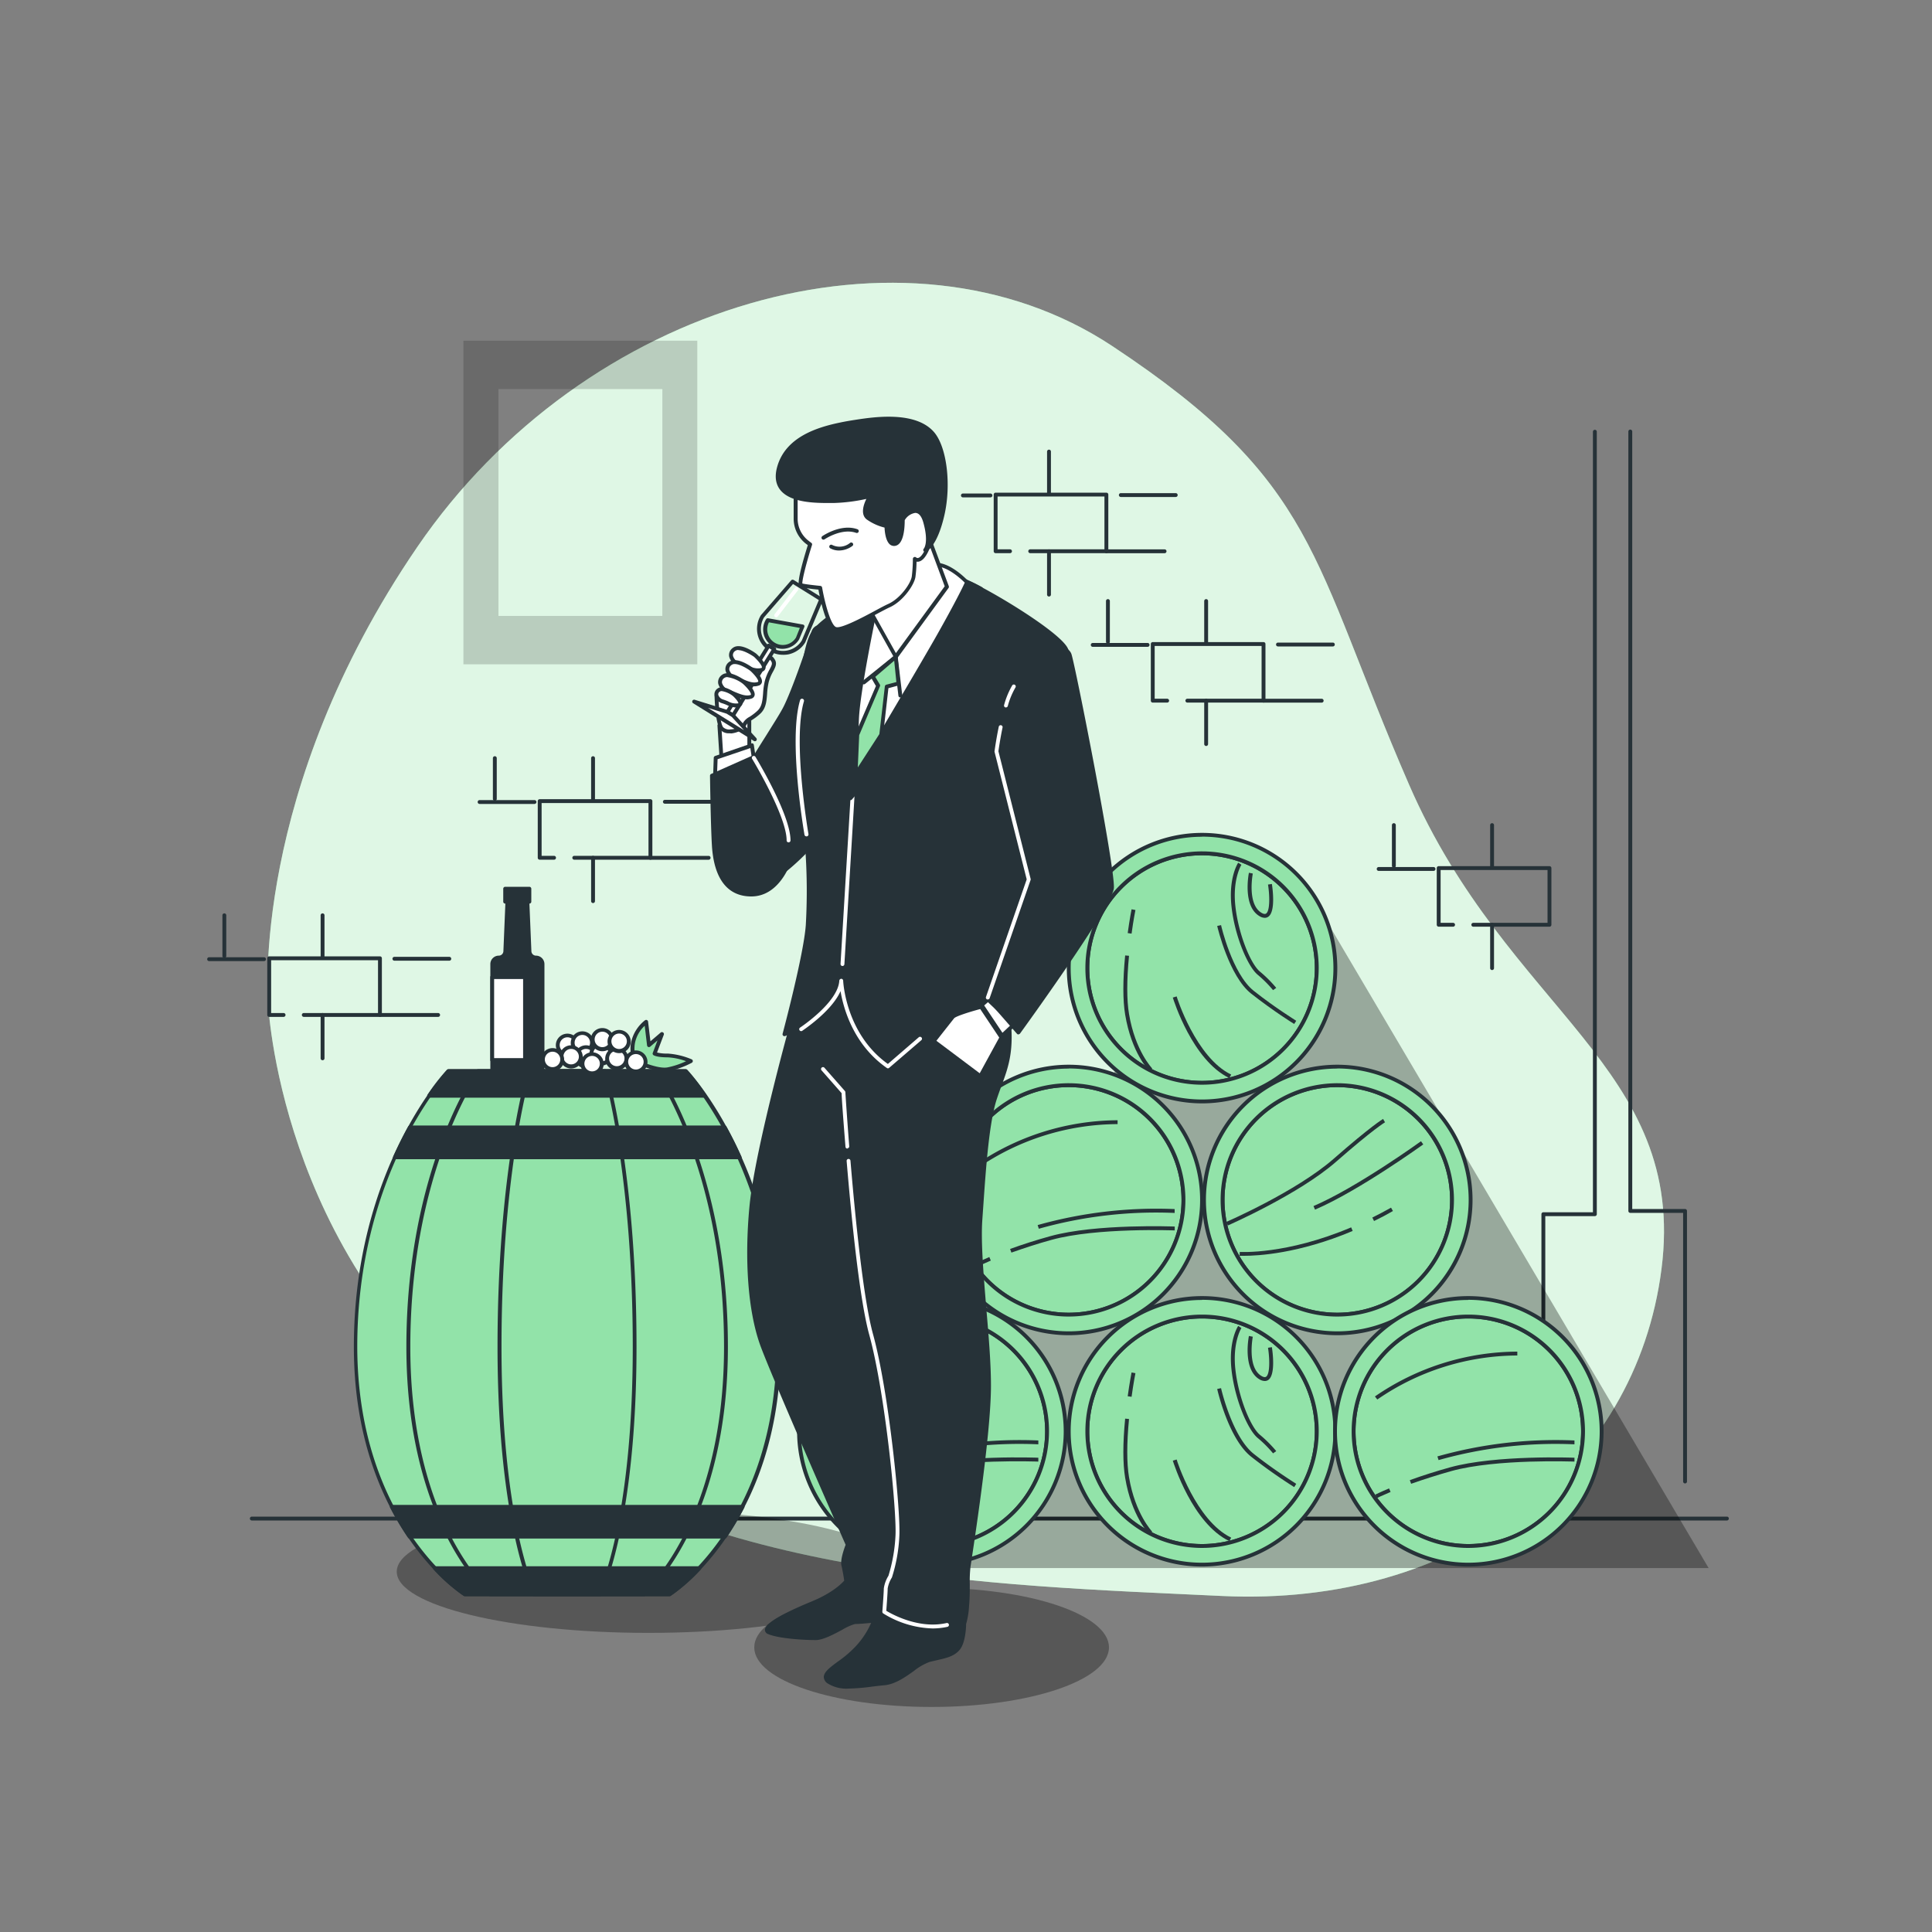 <svg xmlns="http://www.w3.org/2000/svg" xmlns:xlink="http://www.w3.org/1999/xlink" viewBox="0 0 500 500"><rect x="0" y="0" width="500" height="500" fill="#808080" stroke="none"/><defs><clippath id="clip-path"><circle cx="311.09" cy="250.54" r="29.69" transform="translate(-71.35 135.29) rotate(-22.08)" style="fill:#92E3A9"></circle></clippath><clippath id="clip-path-2"><circle cx="241.29" cy="370.41" r="29.69" transform="translate(-191.25 279.11) rotate(-45)" style="fill:#92E3A9"></circle></clippath><clippath id="clip-path-3"><path d="M253.86,152.35a38.39,38.39,0,0,0-6.19-2.82c-5.19-1.44-17.28,1.73-17.28,1.73s-3.53,1.51-7.66,3.68l-.41.64-4.9,13.54,2.88.58-3.74,3.17,3.46,33.7,29.67-34-4-5.76,5.76-.58Z" style="fill:#263238"></path></clippath><clippath id="clip-path-4"><circle cx="311.09" cy="370.41" r="29.69" transform="translate(-104 618.77) rotate(-80.87)" style="fill:#92E3A9"></circle></clippath><clippath id="clip-path-5"><circle cx="346.09" cy="310.54" r="29.69" transform="translate(-91.34 152.85) rotate(-22.08)" style="fill:#92E3A9"></circle></clippath><clippath id="clip-path-6"><circle cx="276.59" cy="310.54" r="29.69" transform="translate(-96.43 126.72) rotate(-22.08)" style="fill:#92E3A9"></circle></clippath><clippath id="clip-path-7"><circle cx="380.04" cy="370.41" r="29.69" transform="translate(-66.93 656.51) rotate(-76.89)" style="fill:#92E3A9"></circle></clippath><clippath id="clip-path-8"><path d="M311.09,280.72a30.19,30.19,0,1,1,30.19-30.18A30.22,30.22,0,0,1,311.09,280.72Zm0-59.37a29.19,29.19,0,1,0,29.19,29.19A29.22,29.22,0,0,0,311.09,221.35Z" style="fill:#263238;clip-path:url(#clip-path)"></path></clippath><clippath id="clip-path-9"><path d="M311.09,400.6a30.19,30.19,0,1,1,30.19-30.19A30.23,30.23,0,0,1,311.09,400.6Zm0-59.38a29.19,29.19,0,1,0,29.19,29.19A29.22,29.22,0,0,0,311.09,341.22Z" style="fill:#263238;clip-path:url(#clip-path-4)"></path></clippath><clippath id="clip-path-10"><path d="M346.09,340.72a30.19,30.19,0,1,1,30.19-30.18A30.22,30.22,0,0,1,346.09,340.72Zm0-59.37a29.19,29.19,0,1,0,29.19,29.19A29.22,29.22,0,0,0,346.09,281.35Z" style="fill:#263238;clip-path:url(#clip-path-5)"></path></clippath><clippath id="clip-path-11"><path d="M276.59,340.72a30.19,30.19,0,1,1,30.19-30.18A30.22,30.22,0,0,1,276.59,340.72Zm0-59.37a29.19,29.19,0,1,0,29.19,29.19A29.22,29.22,0,0,0,276.59,281.35Z" style="fill:#263238;clip-path:url(#clip-path-6)"></path></clippath><clippath id="clip-path-12"><path d="M380,400.6a30.19,30.19,0,1,1,30.19-30.19A30.22,30.22,0,0,1,380,400.6Zm0-59.38a29.19,29.19,0,1,0,29.19,29.19A29.22,29.22,0,0,0,380,341.22Z" style="fill:#263238;clip-path:url(#clip-path-7)"></path></clippath><clippath id="clip-path-13"><path d="M241.29,400.6a30.19,30.19,0,1,1,30.19-30.19A30.22,30.22,0,0,1,241.29,400.6Zm0-59.38a29.19,29.19,0,1,0,29.19,29.19A29.22,29.22,0,0,0,241.29,341.22Z" style="fill:#263238;clip-path:url(#clip-path-2)"></path></clippath><clippath id="clip-path-14"><path d="M220,207.07a.4.4,0,0,1-.15,0,.49.49,0,0,1-.35-.42l-3.46-33.7a.52.52,0,0,1,.18-.44l2.95-2.5-1.86-.37a.5.5,0,0,1-.34-.24.52.52,0,0,1,0-.42l4.9-13.54a.41.41,0,0,1,.05-.09l.4-.65a.61.61,0,0,1,.19-.17c4.11-2.15,7.66-3.68,7.7-3.7.57-.15,12.36-3.2,17.61-1.75a40.37,40.37,0,0,1,6.3,2.86.5.5,0,0,1,.26.53l-2.45,13.89a.5.5,0,0,1-.45.41l-4.91.49,3.55,5.06a.51.51,0,0,1,0,.62l-29.67,34A.48.48,0,0,1,220,207.07Zm-2.94-34,3.32,32.29,28.65-32.83-3.81-5.44a.48.48,0,0,1,0-.49.51.51,0,0,1,.4-.29l5.39-.54,2.32-13.16a35.27,35.27,0,0,0-5.77-2.6c-5-1.39-16.91,1.69-17,1.73h0s-3.43,1.48-7.43,3.57l-.31.48-4.68,12.95,2.31.46a.5.5,0,0,1,.23.87Z" style="fill:#263238;clip-path:url(#clip-path-3)"></path></clippath></defs><g id="background-simple"><path d="M69.38,259.32s2.52,64.9,56.88,107.08,129.32,43.76,190,46.64S423.35,380.54,430,328.36s-39.77-66.52-65.31-125.24-23.43-78.24-76.88-113.59S151.27,78.24,108,141.55,69.38,259.32,69.38,259.32Z" style="fill:#92E3A9"></path><path d="M69.38,259.32s2.52,64.9,56.88,107.08,129.32,43.76,190,46.64S423.35,380.54,430,328.36s-39.77-66.52-65.31-125.24-23.43-78.24-76.88-113.59S151.27,78.24,108,141.55,69.38,259.32,69.38,259.32Z" style="fill:#fff;opacity:0.7"></path></g><g id="Floor"><path d="M446.92,393.5H65.17a.5.5,0,0,1,0-1H446.92a.5.5,0,1,1,0,1Z" style="fill:#263238"></path></g><g id="Wall"><path d="M399.42,386.41a.5.5,0,0,1-.5-.5V314.23a.5.5,0,0,1,.5-.5h12.83v-202a.5.5,0,0,1,.5-.5.5.5,0,0,1,.5.5V314.23a.5.5,0,0,1-.5.5H399.92v71.18A.5.5,0,0,1,399.42,386.41Z" style="fill:#263238"></path><path d="M436.09,383.91a.5.5,0,0,1-.5-.5V313.89H421.92a.5.5,0,0,1-.5-.5V111.68a.5.5,0,0,1,.5-.5.5.5,0,0,1,.5.5V312.89h13.67a.5.5,0,0,1,.5.5v70A.5.5,0,0,1,436.09,383.91Z" style="fill:#263238"></path><path d="M327,181.83H307.29a.5.5,0,0,1-.5-.5.5.5,0,0,1,.5-.5H326.5V167.17H298.83v13.66h3.23a.51.51,0,0,1,.5.5.5.5,0,0,1-.5.5h-3.73a.5.5,0,0,1-.5-.5V166.67a.5.5,0,0,1,.5-.5H327a.5.5,0,0,1,.5.5v14.66A.5.5,0,0,1,327,181.83Z" style="fill:#263238"></path><path d="M312.15,166.9a.5.5,0,0,1-.5-.5V155.55a.5.5,0,0,1,1,0V166.4A.5.5,0,0,1,312.15,166.9Z" style="fill:#263238"></path><path d="M286.73,166.59a.5.5,0,0,1-.5-.5V155.55a.5.5,0,0,1,1,0v10.54A.5.5,0,0,1,286.73,166.59Z" style="fill:#263238"></path><path d="M312.15,193.06a.5.5,0,0,1-.5-.5V181.34a.5.5,0,0,1,1,0v11.22A.5.5,0,0,1,312.15,193.06Z" style="fill:#263238"></path><path d="M344.94,167.3h-14.2a.5.5,0,0,1-.5-.5.5.5,0,0,1,.5-.5h14.2a.5.5,0,0,1,.5.5A.5.5,0,0,1,344.94,167.3Z" style="fill:#263238"></path><path d="M297,167.4h-14.2a.5.5,0,0,1,0-1H297a.5.5,0,0,1,0,1Z" style="fill:#263238"></path><path d="M342.05,181.84H327a.5.5,0,0,1-.5-.5.5.5,0,0,1,.5-.5h15.05a.5.5,0,0,1,.5.5A.5.5,0,0,1,342.05,181.84Z" style="fill:#263238"></path><path d="M168.33,222.49H148.62a.5.5,0,0,1-.5-.5.51.51,0,0,1,.5-.5h19.21V207.83H140.17v13.66h3.22a.5.5,0,0,1,.5.5.5.5,0,0,1-.5.5h-3.72a.5.5,0,0,1-.5-.5V207.33a.5.5,0,0,1,.5-.5h28.66a.5.5,0,0,1,.5.5V222A.5.5,0,0,1,168.33,222.49Z" style="fill:#263238"></path><path d="M153.48,207.55a.5.5,0,0,1-.5-.5V196.21a.5.5,0,0,1,.5-.5.5.5,0,0,1,.5.5v10.84A.5.5,0,0,1,153.48,207.55Z" style="fill:#263238"></path><path d="M128.06,207.25a.51.51,0,0,1-.5-.5V196.21a.5.5,0,0,1,.5-.5.5.5,0,0,1,.5.5v10.54A.5.5,0,0,1,128.06,207.25Z" style="fill:#263238"></path><path d="M153.48,233.71a.5.5,0,0,1-.5-.5V222a.5.5,0,0,1,.5-.5.5.5,0,0,1,.5.5v11.21A.5.5,0,0,1,153.48,233.71Z" style="fill:#263238"></path><path d="M186.28,208H172.07a.51.51,0,0,1-.5-.5.5.5,0,0,1,.5-.5h14.21a.5.5,0,0,1,.5.5A.51.51,0,0,1,186.28,208Z" style="fill:#263238"></path><path d="M138.33,208.06H124.12a.5.5,0,0,1-.5-.5.5.5,0,0,1,.5-.5h14.21a.5.5,0,0,1,.5.5A.51.51,0,0,1,138.33,208.06Z" style="fill:#263238"></path><path d="M183.39,222.5H168.33a.5.5,0,0,1,0-1h15.06a.5.5,0,0,1,0,1Z" style="fill:#263238"></path><path d="M286.33,143.16H266.62a.51.51,0,0,1-.5-.5.5.5,0,0,1,.5-.5h19.21V128.49H258.17v13.67h3.22a.5.5,0,0,1,.5.5.5.5,0,0,1-.5.5h-3.72a.5.5,0,0,1-.5-.5V128a.5.5,0,0,1,.5-.5h28.66a.5.5,0,0,1,.5.5v14.67A.5.5,0,0,1,286.33,143.16Z" style="fill:#263238"></path><path d="M271.48,128.22a.5.5,0,0,1-.5-.5V116.87a.51.51,0,0,1,.5-.5.5.5,0,0,1,.5.5v10.85A.5.5,0,0,1,271.48,128.22Z" style="fill:#263238"></path><path d="M271.48,154.38a.5.5,0,0,1-.5-.5V142.67a.5.5,0,0,1,.5-.5.5.5,0,0,1,.5.5v11.21A.5.5,0,0,1,271.48,154.38Z" style="fill:#263238"></path><path d="M304.28,128.62H290.07a.5.5,0,0,1-.5-.5.5.5,0,0,1,.5-.5h14.21a.51.51,0,0,1,.5.5A.5.5,0,0,1,304.28,128.62Z" style="fill:#263238"></path><path d="M256.33,128.72H249.2a.5.5,0,0,1-.5-.5.5.5,0,0,1,.5-.5h7.13a.51.51,0,0,1,.5.5A.5.5,0,0,1,256.33,128.72Z" style="fill:#263238"></path><path d="M301.39,143.17H286.33a.51.51,0,0,1-.5-.5.5.5,0,0,1,.5-.5h15.06a.5.5,0,0,1,.5.5A.5.5,0,0,1,301.39,143.17Z" style="fill:#263238"></path><path d="M401,239.83H381.29a.5.5,0,0,1-.5-.5.5.5,0,0,1,.5-.5H400.5V225.16H372.83v13.67h3.23a.5.5,0,0,1,.5.5.51.51,0,0,1-.5.5h-3.73a.51.51,0,0,1-.5-.5V224.66a.5.5,0,0,1,.5-.5H401a.5.5,0,0,1,.5.5v14.67A.5.5,0,0,1,401,239.83Z" style="fill:#263238"></path><path d="M386.15,224.89a.5.5,0,0,1-.5-.5V213.54a.5.5,0,1,1,1,0v10.85A.5.5,0,0,1,386.15,224.89Z" style="fill:#263238"></path><path d="M360.73,224.58a.5.5,0,0,1-.5-.5V213.54a.5.5,0,1,1,1,0v10.54A.5.5,0,0,1,360.73,224.58Z" style="fill:#263238"></path><path d="M386.15,251.05a.5.5,0,0,1-.5-.5V239.33a.5.5,0,0,1,1,0v11.22A.5.5,0,0,1,386.15,251.05Z" style="fill:#263238"></path><path d="M371,225.39h-14.2a.5.5,0,0,1,0-1H371a.5.5,0,0,1,0,1Z" style="fill:#263238"></path><path d="M98.33,263.17H78.62a.51.51,0,0,1-.5-.5.5.5,0,0,1,.5-.5H97.83V248.5H70.17v13.67h3.22a.5.5,0,0,1,.5.5.5.5,0,0,1-.5.5H69.67a.5.5,0,0,1-.5-.5V248a.5.5,0,0,1,.5-.5H98.33a.5.5,0,0,1,.5.5v14.67A.5.5,0,0,1,98.33,263.17Z" style="fill:#263238"></path><path d="M83.48,248.23a.5.5,0,0,1-.5-.5V236.88a.5.5,0,0,1,.5-.5.5.5,0,0,1,.5.5v10.85A.5.5,0,0,1,83.48,248.23Z" style="fill:#263238"></path><path d="M58.06,247.92a.5.5,0,0,1-.5-.5V236.88a.5.5,0,0,1,.5-.5.5.5,0,0,1,.5.5v10.54A.5.5,0,0,1,58.06,247.92Z" style="fill:#263238"></path><path d="M83.48,274.39a.5.5,0,0,1-.5-.5V262.67a.51.51,0,0,1,.5-.5.5.5,0,0,1,.5.5v11.22A.5.5,0,0,1,83.48,274.39Z" style="fill:#263238"></path><path d="M116.28,248.63H102.07a.5.5,0,0,1,0-1h14.21a.5.5,0,0,1,0,1Z" style="fill:#263238"></path><path d="M68.33,248.73H54.12a.5.5,0,0,1-.5-.5.5.5,0,0,1,.5-.5H68.33a.51.51,0,0,1,.5.5A.5.5,0,0,1,68.33,248.73Z" style="fill:#263238"></path><path d="M113.39,263.17H98.33a.5.5,0,0,1-.5-.5.51.51,0,0,1,.5-.5h15.06a.51.51,0,0,1,.5.5A.5.5,0,0,1,113.39,263.17Z" style="fill:#263238"></path><path d="M119.93,88.17v83.75h60.53V88.17Zm51.48,71.23H129V100.69h42.42Z" style="opacity:0.17"></path></g><g id="Wine"><polygon points="336.74 227.2 442.19 405.81 242.77 405.81 242.77 374.96 310.92 229.35 336.74 227.2" style="opacity:0.32"></polygon><circle cx="311.09" cy="250.54" r="34.52" transform="translate(-71.22 134.84) rotate(-22.01)" style="fill:#92E3A9"></circle><path d="M311.09,285.55a35,35,0,1,1,35-35A35,35,0,0,1,311.09,285.55Zm0-69a34,34,0,1,0,34,34A34,34,0,0,0,311.09,216.52Z" style="fill:#263238"></path><circle cx="311.09" cy="250.54" r="29.69" transform="translate(-71.35 135.29) rotate(-22.08)" style="fill:#92E3A9"></circle><path d="M311.09,280.72a30.19,30.19,0,1,1,30.19-30.18A30.22,30.22,0,0,1,311.09,280.72Zm0-59.37a29.19,29.19,0,1,0,29.19,29.19A29.22,29.22,0,0,0,311.09,221.35Z" style="fill:#263238"></path><g style="clip-path:url(#clip-path-8)"><path d="M283.72,253.43a29.69,29.69,0,0,1,51.64-20,29.69,29.69,0,1,0-46.22,37.08A29.52,29.52,0,0,1,283.72,253.43Z" style="opacity:0.4"></path></g><path d="M329.47,256.25a31.3,31.3,0,0,0-4-4c-2.5-2.08-5.88-9.81-6.75-17.57-.83-7.49,1.62-11.26,1.73-11.42l.83.55s-2.35,3.67-1.56,10.76c.81,7.3,4,15,6.39,16.91a32.5,32.5,0,0,1,4.18,4.18Z" style="fill:#263238"></path><path d="M334.94,265c-.05,0-5.43-3.36-11.13-7.84s-8.68-17-8.8-17.52l1-.22c0,.12,2.91,12.6,8.45,17s11,7.73,11,7.76Z" style="fill:#263238"></path><path d="M327.3,237.53a2.71,2.71,0,0,1-1.39-.46c-4.35-2.61-2.76-10.85-2.69-11.2l1,.2c0,.08-1.53,7.89,2.23,10.15.53.32.94.39,1.21.21,1.06-.72.93-4.82.5-7.51l1-.15c.19,1.18,1,7.16-.93,8.48A1.52,1.52,0,0,1,327.3,237.53Z" style="fill:#263238"></path><path d="M292.85,241.62l-1-.14c.49-3.61,1-6.14,1-6.16l1,.19S293.34,238,292.85,241.62Z" style="fill:#263238"></path><path d="M297.49,277.23c-.19-.19-4.65-4.74-6.3-14.64-.62-3.72-.62-8.88,0-15.32l1,.09c-.61,6.36-.61,11.43,0,15.06,1.6,9.59,6,14.06,6,14.1Z" style="fill:#263238"></path><path d="M318.15,279c-9.53-4.56-14.42-20.17-14.63-20.83l1-.3c0,.16,5,15.86,14.11,20.23Z" style="fill:#263238"></path><circle cx="311.09" cy="370.41" r="34.52" style="fill:#92E3A9"></circle><path d="M311.09,405.43a35,35,0,1,1,35-35A35.05,35.05,0,0,1,311.09,405.43Zm0-69a34,34,0,1,0,34,34A34,34,0,0,0,311.09,336.39Z" style="fill:#263238"></path><circle cx="311.09" cy="370.41" r="29.69" transform="translate(-104 618.77) rotate(-80.87)" style="fill:#92E3A9"></circle><path d="M311.09,400.6a30.19,30.19,0,1,1,30.19-30.19A30.23,30.23,0,0,1,311.09,400.6Zm0-59.38a29.19,29.19,0,1,0,29.19,29.19A29.22,29.22,0,0,0,311.09,341.22Z" style="fill:#263238"></path><g style="clip-path:url(#clip-path-9)"><path d="M283.72,373.3a29.69,29.69,0,0,1,51.64-20,29.69,29.69,0,1,0-46.22,37.09A29.58,29.58,0,0,1,283.72,373.3Z" style="opacity:0.4"></path></g><path d="M329.47,376.13a30.29,30.29,0,0,0-4-4c-2.5-2.08-5.88-9.81-6.75-17.57-.83-7.48,1.62-11.26,1.73-11.42l.83.56s-2.35,3.66-1.56,10.75c.81,7.31,4,15,6.39,16.91a33.24,33.24,0,0,1,4.18,4.18Z" style="fill:#263238"></path><path d="M334.94,384.86A134,134,0,0,1,323.81,377c-5.82-4.58-8.68-17-8.8-17.53l1-.22c0,.13,2.91,12.61,8.45,17s11,7.73,11,7.77Z" style="fill:#263238"></path><path d="M327.3,357.4a2.79,2.79,0,0,1-1.39-.45c-4.35-2.62-2.76-10.86-2.69-11.2l1,.19c0,.08-1.53,7.9,2.23,10.15.53.32.94.39,1.21.21,1.06-.72.93-4.82.5-7.5l1-.16c.19,1.18,1,7.16-.93,8.49A1.59,1.59,0,0,1,327.3,357.4Z" style="fill:#263238"></path><path d="M292.85,361.49l-1-.14c.49-3.6,1-6.13,1-6.16l1,.19S293.34,357.91,292.85,361.49Z" style="fill:#263238"></path><path d="M297.49,397.1c-.19-.19-4.65-4.74-6.3-14.64-.62-3.72-.62-8.88,0-15.32l1,.1c-.61,6.35-.61,11.42,0,15.06,1.6,9.58,6,14.05,6,14.1Z" style="fill:#263238"></path><path d="M318.15,398.84c-9.53-4.56-14.42-20.17-14.63-20.83l1-.29c0,.16,5,15.85,14.11,20.22Z" style="fill:#263238"></path><circle cx="346.09" cy="310.54" r="34.52" transform="translate(-91.15 152.33) rotate(-22.01)" style="fill:#92E3A9"></circle><path d="M346.09,345.55a35,35,0,1,1,35-35A35,35,0,0,1,346.09,345.55Zm0-69a34,34,0,1,0,34,34A34,34,0,0,0,346.09,276.52Z" style="fill:#263238"></path><circle cx="346.09" cy="310.54" r="29.69" transform="translate(-91.34 152.85) rotate(-22.08)" style="fill:#92E3A9"></circle><path d="M346.09,340.72a30.19,30.19,0,1,1,30.19-30.18A30.22,30.22,0,0,1,346.09,340.72Zm0-59.37a29.19,29.19,0,1,0,29.19,29.19A29.22,29.22,0,0,0,346.09,281.35Z" style="fill:#263238"></path><g style="clip-path:url(#clip-path-10)"><path d="M318.72,313.43a29.69,29.69,0,0,1,51.64-20,29.69,29.69,0,1,0-46.22,37.08A29.52,29.52,0,0,1,318.72,313.43Z" style="opacity:0.4"></path></g><path d="M317.75,317.16l-.4-.92c.18-.08,18.11-7.87,27.79-16.34s12.68-10.25,12.8-10.32l.5.87s-3,1.75-12.65,10.2S317.93,317.08,317.75,317.16Z" style="fill:#263238"></path><path d="M340.33,313.05l-.4-.92c11.31-4.85,27.66-16.66,27.82-16.78l.59.82C368.17,296.28,351.74,308.16,340.33,313.05Z" style="fill:#263238"></path><path d="M355.6,316l-.44-.9c1.61-.8,3.24-1.66,4.84-2.56l.49.87C358.88,314.35,357.23,315.22,355.6,316Z" style="fill:#263238"></path><path d="M322,325c-.77,0-1.19,0-1.21,0l.07-1c.12,0,12,.77,28.82-6.36l.39.93C336.1,324.47,325.48,325,322,325Z" style="fill:#263238"></path><circle cx="276.59" cy="310.54" r="34.52" transform="translate(-96.22 126.28) rotate(-22.01)" style="fill:#92E3A9"></circle><path d="M276.59,345.55a35,35,0,1,1,35-35A35,35,0,0,1,276.59,345.55Zm0-69a34,34,0,1,0,34,34A34,34,0,0,0,276.59,276.52Z" style="fill:#263238"></path><circle cx="276.59" cy="310.54" r="29.69" transform="translate(-96.43 126.72) rotate(-22.08)" style="fill:#92E3A9"></circle><path d="M276.59,340.72a30.19,30.19,0,1,1,30.19-30.18A30.22,30.22,0,0,1,276.59,340.72Zm0-59.37a29.19,29.19,0,1,0,29.19,29.19A29.22,29.22,0,0,0,276.59,281.35Z" style="fill:#263238"></path><g style="clip-path:url(#clip-path-11)"><path d="M249.22,313.43a29.69,29.69,0,0,1,51.64-20,29.69,29.69,0,1,0-46.22,37.08A29.52,29.52,0,0,1,249.22,313.43Z" style="opacity:0.4"></path></g><path d="M261.75,324.17l-.34-.94c3.36-1.22,6.87-2.34,10.44-3.32,11.84-3.27,32-2.49,32.17-2.48l0,1c-.2,0-20.17-.78-31.87,2.44C268.57,321.85,265.08,323,261.75,324.17Z" style="fill:#263238"></path><path d="M252.91,327.82l-.45-.9s1.29-.64,3.58-1.6l.38.92C254.17,327.19,252.92,327.81,252.91,327.82Z" style="fill:#263238"></path><path d="M268.85,318l-.31-.95A113.22,113.22,0,0,1,304,312.91l0,1A111.75,111.75,0,0,0,268.85,318Z" style="fill:#263238"></path><path d="M253,302.31l-.61-.79a65.36,65.36,0,0,1,36.84-11.6v1A64.26,64.26,0,0,0,253,302.31Z" style="fill:#263238"></path><circle cx="380.04" cy="370.41" r="34.52" style="fill:#92E3A9"></circle><path d="M380,405.43a35,35,0,1,1,35-35A35.06,35.06,0,0,1,380,405.43Zm0-69a34,34,0,1,0,34,34A34.05,34.05,0,0,0,380,336.39Z" style="fill:#263238"></path><circle cx="380.04" cy="370.41" r="29.69" transform="translate(-66.93 656.51) rotate(-76.89)" style="fill:#92E3A9"></circle><path d="M380,400.6a30.19,30.19,0,1,1,30.19-30.19A30.22,30.22,0,0,1,380,400.6Zm0-59.38a29.19,29.19,0,1,0,29.19,29.19A29.22,29.22,0,0,0,380,341.22Z" style="fill:#263238"></path><g style="clip-path:url(#clip-path-12)"><path d="M352.67,373.3a29.69,29.69,0,0,1,51.64-20,29.69,29.69,0,1,0-46.22,37.09A29.58,29.58,0,0,1,352.67,373.3Z" style="opacity:0.4"></path></g><path d="M365.2,384l-.34-.94c3.36-1.22,6.87-2.33,10.44-3.32,11.84-3.26,32-2.49,32.17-2.48l0,1c-.2,0-20.17-.78-31.86,2.45C372,381.72,368.54,382.83,365.2,384Z" style="fill:#263238"></path><path d="M356.36,387.69l-.44-.89c.05,0,1.28-.65,3.57-1.6l.39.92C357.63,387.06,356.38,387.68,356.36,387.69Z" style="fill:#263238"></path><path d="M372.3,377.87l-.3-.95a112.64,112.64,0,0,1,35.47-4.13l0,1A111.65,111.65,0,0,0,372.3,377.87Z" style="fill:#263238"></path><path d="M356.45,362.19l-.62-.79a65.33,65.33,0,0,1,36.85-11.6v1A64.17,64.17,0,0,0,356.45,362.19Z" style="fill:#263238"></path><circle cx="241.29" cy="370.41" r="34.52" style="fill:#92E3A9"></circle><path d="M241.29,405.43a35,35,0,1,1,35-35A35.06,35.06,0,0,1,241.29,405.43Zm0-69a34,34,0,1,0,34,34A34.06,34.06,0,0,0,241.29,336.39Z" style="fill:#263238"></path><circle cx="241.29" cy="370.41" r="29.69" transform="translate(-191.25 279.11) rotate(-45)" style="fill:#92E3A9"></circle><path d="M241.29,400.6a30.19,30.19,0,1,1,30.19-30.19A30.22,30.22,0,0,1,241.29,400.6Zm0-59.38a29.19,29.19,0,1,0,29.19,29.19A29.22,29.22,0,0,0,241.29,341.22Z" style="fill:#263238"></path><g style="clip-path:url(#clip-path-13)"><path d="M213.91,373.3a29.69,29.69,0,0,1,51.64-20,29.69,29.69,0,1,0-46.22,37.09A29.58,29.58,0,0,1,213.91,373.3Z" style="opacity:0.4"></path></g><path d="M226.44,384l-.34-.94c3.37-1.22,6.88-2.33,10.44-3.32,11.85-3.26,32-2.49,32.18-2.48l0,1c-.21,0-20.18-.78-31.87,2.45C233.27,381.72,229.78,382.83,226.44,384Z" style="fill:#263238"></path><path d="M217.6,387.69l-.44-.89c.05,0,1.29-.65,3.57-1.6l.39.92C218.87,387.06,217.62,387.69,217.6,387.69Z" style="fill:#263238"></path><path d="M233.55,377.87l-.31-.95a113.09,113.09,0,0,1,35.48-4.13l0,1A111.53,111.53,0,0,0,233.55,377.87Z" style="fill:#263238"></path><path d="M217.69,362.19l-.62-.79a65.33,65.33,0,0,1,36.85-11.6v1A64.21,64.21,0,0,0,217.69,362.19Z" style="fill:#263238"></path><ellipse cx="167.84" cy="406.75" rx="65.16" ry="15.84" style="opacity:0.32"></ellipse><path d="M137,246.13l-.62-14.95h-5l-.62,14.95a1.69,1.69,0,0,1-1.69,1.69h0a1.69,1.69,0,0,0-1.69,1.68v28.21h13V249.5a1.69,1.69,0,0,0-1.69-1.68h0A1.69,1.69,0,0,1,137,246.13Z" style="fill:#263238"></path><path d="M140.4,278.21h-13a.5.5,0,0,1-.5-.5V249.5a2.19,2.19,0,0,1,2.19-2.18,1.2,1.2,0,0,0,1.19-1.19l.62-15a.5.5,0,0,1,.5-.48h5a.5.5,0,0,1,.5.48l.62,15v0a1.2,1.2,0,0,0,1.19,1.19,2.19,2.19,0,0,1,2.19,2.18v28.21A.5.5,0,0,1,140.4,278.21Zm-12.52-1h12V249.5a1.18,1.18,0,0,0-1.19-1.18,2.2,2.2,0,0,1-2.19-2.18l-.6-14.46h-4.06l-.6,14.47a2.2,2.2,0,0,1-2.19,2.17,1.18,1.18,0,0,0-1.19,1.18Z" style="fill:#263238"></path><rect x="130.76" y="229.97" width="6.26" height="3.38" style="fill:#263238"></rect><path d="M137,233.85h-6.26a.5.5,0,0,1-.5-.5V230a.51.51,0,0,1,.5-.5H137a.51.51,0,0,1,.5.5v3.38A.5.5,0,0,1,137,233.85Zm-5.76-1h5.26v-2.38h-5.26Z" style="fill:#263238"></path><rect x="127.38" y="252.88" width="8.5" height="21.46" style="fill:#fff"></rect><path d="M135.88,274.84h-8.5a.5.5,0,0,1-.5-.5V252.88a.5.5,0,0,1,.5-.5h8.5a.5.5,0,0,1,.5.5v21.46A.5.5,0,0,1,135.88,274.84Zm-8-1h7.5V253.38h-7.5Z" style="fill:#263238"></path><path d="M177.48,277.22H116.07s-24,25-24,71.32,28.19,64,28.19,64h53.1s28.18-17.72,28.18-64S177.48,277.22,177.48,277.22Z" style="fill:#92E3A9"></path><path d="M173.33,413.09h-53.1A.5.5,0,0,1,120,413c-.29-.18-28.42-18.4-28.42-64.47s23.93-71.41,24.17-71.66a.48.48,0,0,1,.36-.16h61.41a.48.48,0,0,1,.36.16c.24.25,24.17,25.66,24.17,71.66S173.88,412.83,173.59,413A.5.5,0,0,1,173.33,413.09Zm-53-1h52.8c2-1.33,27.83-19.57,27.83-63.55,0-43.73-21.77-68.65-23.75-70.82h-61c-2,2.17-23.75,27.09-23.75,70.82C92.54,392.52,118.4,410.76,120.38,412.09Z" style="fill:#263238"></path><path d="M166.72,413.09H126.83a.55.55,0,0,1-.32-.12c-.21-.18-21.34-18.4-21.34-64.43s18-71.36,18.14-71.61a.49.49,0,0,1,.4-.21h46.13a.49.49,0,0,1,.4.21c.18.25,18.14,25.65,18.14,71.61S167.25,412.79,167,413A.55.55,0,0,1,166.72,413.09Zm-39.7-1h39.51c1.78-1.62,20.85-19.93,20.85-63.55,0-43.46-16.1-68.32-17.8-70.82H124c-1.7,2.5-17.81,27.39-17.81,70.82C106.17,392.2,125.24,410.47,127,412.09Z" style="fill:#263238"></path><path d="M155.26,413.09h-17a.49.49,0,0,1-.44-.28c-.09-.18-9.06-18.35-9.06-64.27s7.62-71.21,7.7-71.46a.5.5,0,0,1,.47-.36h19.63a.49.49,0,0,1,.47.36c.08.25,7.7,25.58,7.7,71.46s-9,64.09-9.06,64.27A.49.49,0,0,1,155.26,413.09Zm-16.65-1h16.33c1.1-2.42,8.82-20.95,8.82-63.55,0-42.8-6.64-67.61-7.55-70.82H137.34c-.91,3.21-7.55,28-7.55,70.82C129.79,391.14,137.51,409.67,138.61,412.09Z" style="fill:#263238"></path><path d="M101.37,390a72.58,72.58,0,0,0,4.59,7.72h81.63a72.58,72.58,0,0,0,4.59-7.72Z" style="fill:#263238"></path><path d="M187.59,398.18H106a.51.51,0,0,1-.41-.21,74.9,74.9,0,0,1-4.62-7.78.5.5,0,0,1,0-.49.49.49,0,0,1,.42-.24h90.81a.49.49,0,0,1,.42.24.5.5,0,0,1,0,.49A74.19,74.19,0,0,1,188,398,.51.51,0,0,1,187.59,398.18Zm-81.36-1h81.09a71.51,71.51,0,0,0,4-6.72H102.2A72.38,72.38,0,0,0,106.23,397.18Z" style="fill:#263238"></path><path d="M112.52,405.86a44.75,44.75,0,0,0,7.71,6.73h53.1a45,45,0,0,0,7.7-6.73Z" style="fill:#263238"></path><path d="M173.33,413.09h-53.1A.5.5,0,0,1,120,413a44.57,44.57,0,0,1-7.8-6.81.49.49,0,0,1-.1-.54.51.51,0,0,1,.46-.3H181a.51.51,0,0,1,.46.3.49.49,0,0,1-.1.54,44.57,44.57,0,0,1-7.8,6.81A.5.5,0,0,1,173.33,413.09Zm-53-1h52.81a45.29,45.29,0,0,0,6.68-5.73H113.7A44.92,44.92,0,0,0,120.37,412.09Z" style="fill:#263238"></path><path d="M182.47,283.58a57.3,57.3,0,0,0-5-6.36H116.07a57.3,57.3,0,0,0-5,6.36Z" style="fill:#263238"></path><path d="M182.47,284.08H111.08a.5.5,0,0,1-.44-.27.49.49,0,0,1,0-.51,55,55,0,0,1,5-6.42.48.48,0,0,1,.36-.16h61.41a.48.48,0,0,1,.36.16,55,55,0,0,1,5,6.42.47.47,0,0,1,0,.51A.48.48,0,0,1,182.47,284.08Zm-70.43-1h69.47a58.77,58.77,0,0,0-4.25-5.36h-61A58.77,58.77,0,0,0,112,283.08Z" style="fill:#263238"></path><path d="M191.37,299.48c-1.27-2.84-2.57-5.42-3.85-7.72H106c-1.28,2.3-2.58,4.88-3.85,7.72Z" style="fill:#263238"></path><path d="M191.37,300H102.18a.5.5,0,0,1-.42-.23.54.54,0,0,1,0-.48c1.21-2.68,2.51-5.29,3.87-7.75a.5.5,0,0,1,.44-.26h81.49a.5.5,0,0,1,.44.26c1.36,2.46,2.66,5.07,3.87,7.75a.51.51,0,0,1,0,.48A.5.5,0,0,1,191.37,300ZM103,299H190.6c-1.06-2.32-2.19-4.57-3.37-6.72H106.32C105.15,294.41,104,296.66,103,299Z" style="fill:#263238"></path><path d="M164.33,274.58a7.92,7.92,0,0,1-.48-4.82,9.38,9.38,0,0,1,3.37-5.31l.73,6,3.37-2.89-1.93,5.06s.73.48,3.38.48a18.83,18.83,0,0,1,6,1.45,23.15,23.15,0,0,1-6,2.17C169.88,277.23,164.33,274.58,164.33,274.58Z" style="fill:#92E3A9"></path><path d="M172,277.31c-3.09,0-7.67-2.18-7.89-2.28a.51.51,0,0,1-.21-.2,8.29,8.29,0,0,1-.55-5.15,9.87,9.87,0,0,1,3.57-5.63.53.53,0,0,1,.5-.06.5.5,0,0,1,.3.4l.61,5.1,2.67-2.28a.5.5,0,0,1,.61,0,.49.49,0,0,1,.18.58l-1.75,4.6a10.41,10.41,0,0,0,2.73.27,19.06,19.06,0,0,1,6.22,1.49.49.49,0,0,1,.31.44.52.52,0,0,1-.27.46,23.41,23.41,0,0,1-6.18,2.22A4.57,4.57,0,0,1,172,277.31Zm-7.3-3.11c.91.42,5.54,2.46,8,2.05a20.37,20.37,0,0,0,4.85-1.61,15.77,15.77,0,0,0-4.77-1c-2.67,0-3.51-.47-3.65-.56a.49.49,0,0,1-.19-.6l1.22-3.22-1.88,1.61a.52.52,0,0,1-.51.09.51.51,0,0,1-.31-.41l-.61-5.08a8.23,8.23,0,0,0-2.5,4.37A8.09,8.09,0,0,0,164.7,274.2Z" style="fill:#263238"></path><circle cx="146.85" cy="270.48" r="2.53" style="fill:#fff"></circle><path d="M146.85,273.51a3,3,0,1,1,3-3A3,3,0,0,1,146.85,273.51Zm0-5.06a2,2,0,1,0,2,2A2,2,0,0,0,146.85,268.45Z" style="fill:#263238"></path><circle cx="150.71" cy="269.88" r="2.53" style="fill:#fff"></circle><path d="M150.71,272.91a3,3,0,1,1,3-3A3,3,0,0,1,150.71,272.91Zm0-5.07a2,2,0,1,0,2,2A2,2,0,0,0,150.71,267.84Z" style="fill:#263238"></path><circle cx="151.67" cy="273.49" r="2.53" style="fill:#fff"></circle><path d="M151.67,276.52a3,3,0,1,1,3-3A3,3,0,0,1,151.67,276.52Zm0-5.06a2,2,0,1,0,2,2A2,2,0,0,0,151.67,271.46Z" style="fill:#263238"></path><circle cx="155.53" cy="272.77" r="2.53" style="fill:#fff"></circle><path d="M155.53,275.8a3,3,0,1,1,3-3A3,3,0,0,1,155.53,275.8Zm0-5.06a2,2,0,1,0,2,2A2,2,0,0,0,155.53,270.74Z" style="fill:#263238"></path><circle cx="147.81" cy="273.49" r="2.53" style="fill:#fff"></circle><path d="M147.81,276.52a3,3,0,1,1,3-3A3,3,0,0,1,147.81,276.52Zm0-5.06a2,2,0,1,0,2,2A2,2,0,0,0,147.81,271.46Z" style="fill:#263238"></path><path d="M162.16,274a2.53,2.53,0,1,1-2.53-2.54A2.53,2.53,0,0,1,162.16,274Z" style="fill:#fff"></path><path d="M159.63,277a3,3,0,1,1,3-3A3,3,0,0,1,159.63,277Zm0-5.07a2,2,0,1,0,2,2A2,2,0,0,0,159.63,271.94Z" style="fill:#263238"></path><circle cx="155.89" cy="269.03" r="2.53" style="fill:#fff"></circle><path d="M155.89,272.06a3,3,0,1,1,3-3A3,3,0,0,1,155.89,272.06Zm0-5.06a2,2,0,1,0,2,2A2,2,0,0,0,155.89,267Z" style="fill:#263238"></path><circle cx="153.24" cy="275.3" r="2.53" style="fill:#fff"></circle><path d="M153.24,278.33a3,3,0,1,1,3-3A3,3,0,0,1,153.24,278.33Zm0-5.06a2,2,0,1,0,2,2A2,2,0,0,0,153.24,273.27Z" style="fill:#263238"></path><circle cx="160.23" cy="269.51" r="2.53" style="fill:#fff"></circle><path d="M160.23,272.55a3,3,0,1,1,3-3A3,3,0,0,1,160.23,272.55Zm0-5.07a2,2,0,1,0,2,2A2,2,0,0,0,160.23,267.48Z" style="fill:#263238"></path><circle cx="164.57" cy="274.82" r="2.53" style="fill:#fff"></circle><path d="M164.57,277.85a3,3,0,1,1,3-3A3,3,0,0,1,164.57,277.85Zm0-5.06a2,2,0,1,0,2,2A2,2,0,0,0,164.57,272.79Z" style="fill:#263238"></path><path d="M145.52,274.22a2.53,2.53,0,1,1-2.53-2.54A2.53,2.53,0,0,1,145.52,274.22Z" style="fill:#fff"></path><path d="M143,277.25a3,3,0,1,1,3-3A3,3,0,0,1,143,277.25Zm0-5.07a2,2,0,1,0,2,2A2,2,0,0,0,143,272.18Z" style="fill:#263238"></path></g><g id="Character"><ellipse cx="241.1" cy="426.34" rx="45.9" ry="15.42" style="opacity:0.32"></ellipse><path d="M205.82,261.94s-9.82,34.74-11.33,50.22,0,27.94,2.64,35.49,22.28,52.11,22.28,52.11-1.51,3.78-1.13,5.29.75,4.15.75,4.15-2.26,3-8.68,5.66-14,6.42-11.33,7.56,9.06,1.51,12.08,1.51,8.69-4.16,10.2-4.16,4.91-.37,4.91-.37-.76,3-4.54,7.17-10.19,6.42-7.17,8.68,9.82.76,14.35.38,8.68-5.28,11.7-6,6-1.13,7.56-3,1.51-6.42,1.51-6.42.37-.38.75-4.53,0-7.55.38-10.2S256,371.82,256,358.6s-3-32.47-2.26-43,1.51-24.54,3.78-31.34,4.86-10.69,3.37-21.77-13.57-4.66-21.5-6.17S222.81,248.73,216,251,205.82,261.94,205.82,261.94Z" style="fill:#263238"></path><path d="M219.68,437a9.16,9.16,0,0,1-5.48-1.33,2.05,2.05,0,0,1-1-1.64c0-1.33,1.62-2.53,3.68-4.05a29.31,29.31,0,0,0,4.4-3.73,21.46,21.46,0,0,0,4.17-6.25c-1.1.11-3.09.29-4.17.29a13.72,13.72,0,0,0-3.3,1.49c-2.34,1.25-5,2.67-6.9,2.67-3.35,0-9.64-.42-12.28-1.55a1.18,1.18,0,0,1-.84-1.1c0-2,6.63-5.09,12.18-7.38,5.37-2.21,7.79-4.71,8.34-5.35-.09-.66-.4-2.66-.71-3.88-.37-1.47.74-4.53,1.08-5.4-1.41-3.19-19.68-44.72-22.21-51.95-3.06-8.74-4-21.75-2.67-35.71,1.5-15.34,11.25-49.95,11.34-50.3l0-.05c.14-.36,3.56-8.93,10.5-11.24,4.53-1.51,9.88.53,15.05,2.51a54,54,0,0,0,8.61,2.76,29.45,29.45,0,0,0,8.09-.14c6.26-.67,12.73-1.35,13.82,6.73,1.24,9.3-.37,13.66-2.23,18.71-.38,1-.78,2.12-1.17,3.29-2,6-2.84,18.09-3.51,27.79l-.24,3.42c-.41,5.76.29,14,1,22.7.6,7,1.23,14.32,1.23,20.31,0,7.94-1.71,23.21-5.07,45.37l-.23,1.53a33.55,33.55,0,0,0-.18,4.46c0,1.69,0,3.61-.19,5.7a20.57,20.57,0,0,1-.76,4.61c0,.76-.14,4.77-1.61,6.61s-3.77,2.26-6.31,2.84l-1.52.36a14.8,14.8,0,0,0-4.08,2.35c-2.29,1.63-4.9,3.47-7.7,3.7-.92.08-1.94.2-3,.33A52.72,52.72,0,0,1,219.68,437Zm6.53-18.08a.48.48,0,0,1,.37.17.49.49,0,0,1,.11.45c0,.13-.83,3.19-4.65,7.39a30.47,30.47,0,0,1-4.55,3.86c-1.68,1.24-3.27,2.41-3.27,3.24,0,.1,0,.41.58.84,2.24,1.68,6.87,1.12,11,.62,1.08-.13,2.11-.26,3.05-.34,2.53-.21,5-2,7.2-3.51a15.7,15.7,0,0,1,4.42-2.52l1.54-.36c2.36-.54,4.6-1.05,5.74-2.48,1.39-1.73,1.41-6.07,1.41-6.11a.5.5,0,0,1,.14-.35,21.56,21.56,0,0,0,.61-4.23c.19-2.05.19-3.94.19-5.61a34.37,34.37,0,0,1,.19-4.61c0-.25.12-.78.23-1.53,3.36-22.11,5.06-37.32,5.06-45.22,0-6-.63-13.21-1.23-20.23-.75-8.75-1.46-17-1-22.85l.24-3.42c.71-10.26,1.51-21.89,3.56-28,.39-1.17.79-2.26,1.18-3.32,1.82-4.92,3.39-9.18,2.17-18.22-.95-7.12-6.4-6.55-12.71-5.88a29.57,29.57,0,0,1-8.38.13,53.61,53.61,0,0,1-8.79-2.81c-5.23-2-10.18-3.89-14.37-2.49-6.33,2.11-9.69,10.16-9.88,10.63-.31,1.11-9.83,35-11.3,50.11-1.35,13.82-.4,26.67,2.61,35.28,2.61,7.45,22.07,51.62,22.27,52.07a.53.53,0,0,1,0,.39c-.4,1-1.39,3.87-1.11,5,.38,1.51.75,4.09.77,4.2a.5.5,0,0,1-.1.37c-.09.13-2.42,3.16-8.89,5.83-8.47,3.49-11.56,5.77-11.56,6.46,0,0,.06.09.24.17,2.36,1,8.37,1.47,11.88,1.47,1.65,0,4.3-1.42,6.43-2.55,1.93-1,3.05-1.61,3.77-1.61,1.46,0,4.82-.37,4.85-.37Z" style="fill:#263238"></path><path d="M241.33,421.44a25.51,25.51,0,0,1-12.76-3.89.52.52,0,0,1-.22-.46s.38-4.9.38-6a8.46,8.46,0,0,1,1.2-3.28h0a42.18,42.18,0,0,0,1.82-10.34c.36-6.13-2.62-36.82-6.78-52-2.48-9-4.56-29.48-5.86-45a.5.5,0,0,1,.45-.54.51.51,0,0,1,.54.46c1.3,15.53,3.37,35.92,5.83,44.87,4.19,15.21,7.18,46.1,6.82,52.26a41.27,41.27,0,0,1-1.92,10.72,7.85,7.85,0,0,0-1.1,2.85c0,1-.28,4.68-.36,5.78,1.38.84,8.41,4.8,15.6,3.17a.5.5,0,0,1,.6.38.5.5,0,0,1-.37.6A18,18,0,0,1,241.33,421.44Z" style="fill:#fff"></path><path d="M219.3,297.26a.5.5,0,0,1-.49-.46c-.59-7.36-1-12.87-1-13.89L212.61,277a.5.5,0,0,1,.76-.66l5.28,6a.48.48,0,0,1,.13.3c0,.06.37,5.91,1,14a.49.49,0,0,1-.45.54Z" style="fill:#fff"></path><path d="M210.51,163.65s-4.22,13-7,19S186.75,207,185.9,217.2s2.55,14.16,9.91,12.18,17.27-14.16,17.27-14.16V188.31a150.22,150.22,0,0,1,1.7-24.35S211.9,160.22,210.51,163.65Z" style="fill:#263238"></path><path d="M192.48,230.37a6.5,6.5,0,0,1-4.31-1.41c-2.33-1.94-3.26-5.91-2.77-11.8.61-7.37,7.77-18.72,13-27,2-3.23,3.8-6,4.6-7.71,2.79-5.85,7-18.81,7-18.94s0,0,0,0a2.42,2.42,0,0,1,1.83-1.74c1.59-.22,3.13,1.71,3.3,1.93a.53.53,0,0,1,.1.4,150.17,150.17,0,0,0-1.7,24.26v26.91a.51.51,0,0,1-.11.31c-.41.51-10.1,12.33-17.53,14.33A13.35,13.35,0,0,1,192.48,230.37ZM211,163.82c-.18.56-4.31,13.24-7.07,19.05-.83,1.74-2.61,4.56-4.67,7.82-5.17,8.2-12.25,19.42-12.84,26.55-.47,5.55.35,9.23,2.41,10.95,1.53,1.28,3.85,1.52,6.87.7,6.71-1.8,15.79-12.52,16.9-13.85V188.31a156.93,156.93,0,0,1,1.67-24.21c-.45-.52-1.46-1.49-2.24-1.39C211.61,162.77,211.26,163.14,211,163.82Z" style="fill:#263238"></path><path d="M230.39,151.26s-16.13,6.92-19.88,12.39-4.61,32.55-2.88,44.07a156,156,0,0,1,1.44,31.69c-.58,7.77-6,28.22-6,28.22a37,37,0,0,0,8.36-4.6c4.32-3.17,6.33-9.22,6.33-9.22s2.59,12.38,5.48,15.84a48,48,0,0,0,6.62,6.34s8.35-9.22,18.72-12.1,12.39-1.44,12.39-1.44,6.91-27.08,8.93-51.85,8.06-38.31,6-42.63-23-17-28.23-18.44S230.39,151.26,230.39,151.26Z" style="fill:#263238"></path><path d="M229.81,276.49a.48.48,0,0,1-.3-.11A47.27,47.27,0,0,1,222.8,270c-2.33-2.79-4.41-11-5.22-14.47a20.16,20.16,0,0,1-5.91,7.93,36.81,36.81,0,0,1-8.48,4.67.48.48,0,0,1-.51-.1.51.51,0,0,1-.14-.5c.05-.2,5.47-20.49,6-28.13a155.18,155.18,0,0,0-1.43-31.58c-1.73-11.5-.88-38.82,3-44.42s19.43-12.28,20.09-12.57l.07,0c.5-.13,12.29-3.19,17.54-1.73,4.85,1.35,26.39,14.07,28.55,18.71,1,2.25.15,6.42-1.34,13.33a214,214,0,0,0-4.66,29.55c-2,24.53-8.88,51.66-9,51.93a.5.5,0,0,1-.31.35.5.5,0,0,1-.46-.06s-2.2-1.2-12,1.51c-10.11,2.81-18.41,11.86-18.49,11.95A.5.5,0,0,1,229.81,276.49Zm-12.1-23.18h0a.48.48,0,0,1,.46.4c0,.12,2.6,12.3,5.37,15.62a47.55,47.55,0,0,0,6.19,6c1.65-1.71,9.39-9.33,18.64-11.9,7.74-2.15,11-1.93,12.17-1.62,1-3.94,6.95-28.69,8.78-51.23A216.46,216.46,0,0,1,274,180.88c1.4-6.48,2.32-10.76,1.42-12.7-1.9-4.05-22.64-16.7-27.91-18.16-4.87-1.35-16.26,1.53-17,1.72-.83.36-16.09,7-19.63,12.19s-4.49,32.42-2.79,43.72a156.62,156.62,0,0,1,1.44,31.79c-.51,6.86-4.71,23.17-5.81,27.36a38.06,38.06,0,0,0,7.32-4.18c4.14-3,6.14-8.91,6.16-9A.49.49,0,0,1,217.71,253.31Z" style="fill:#263238"></path><path d="M218,250h0a.5.5,0,0,1-.47-.53l2.86-47.55a.52.52,0,0,1,.53-.47.5.5,0,0,1,.47.53l-2.86,47.55A.5.5,0,0,1,218,250Z" style="fill:#fff"></path><path d="M229.81,276.49a.47.47,0,0,1-.28-.09c-8.63-6-11.23-15.33-12-19.9-2.29,5.22-9.56,10-9.92,10.28a.5.5,0,0,1-.69-.15.49.49,0,0,1,.14-.69c.1-.06,9.86-6.54,10.15-12.16a.54.54,0,0,1,.51-.47.5.5,0,0,1,.49.48c0,.14.6,13.73,11.57,21.56l8-6.91a.51.51,0,0,1,.71.06.49.49,0,0,1-.05.7l-8.34,7.17A.52.52,0,0,1,229.81,276.49Z" style="fill:#fff"></path><path d="M208.69,216.45a.51.51,0,0,1-.49-.41c-.17-1-4.21-24.46-1.14-34.83a.5.5,0,1,1,1,.28c-3,10.15,1.13,34.14,1.17,34.38a.51.51,0,0,1-.41.58Z" style="fill:#fff"></path><path d="M253.86,152.35a38.39,38.39,0,0,0-6.19-2.82c-5.19-1.44-17.28,1.73-17.28,1.73s-3.53,1.51-7.66,3.68l-.41.64-4.9,13.54,2.88.58-3.74,3.17,3.46,33.7,29.67-34-4-5.76,5.76-.58Z" style="fill:#263238"></path><path d="M220,207.07a.4.4,0,0,1-.15,0,.49.49,0,0,1-.35-.42l-3.46-33.7a.52.52,0,0,1,.18-.44l2.95-2.5-1.86-.37a.5.5,0,0,1-.34-.24.52.52,0,0,1,0-.42l4.9-13.54a.41.41,0,0,1,.05-.09l.4-.65a.61.61,0,0,1,.19-.17c4.11-2.15,7.66-3.68,7.7-3.7.57-.15,12.36-3.2,17.61-1.75a40.37,40.37,0,0,1,6.3,2.86.5.5,0,0,1,.26.53l-2.45,13.89a.5.5,0,0,1-.45.41l-4.91.49,3.55,5.06a.51.51,0,0,1,0,.62l-29.67,34A.48.48,0,0,1,220,207.07Zm-2.94-34,3.32,32.29,28.65-32.83-3.81-5.44a.48.48,0,0,1,0-.49.51.51,0,0,1,.4-.29l5.39-.54,2.32-13.16a35.27,35.27,0,0,0-5.77-2.6c-5-1.39-16.91,1.69-17,1.73h0s-3.43,1.48-7.43,3.57l-.31.48-4.68,12.95,2.31.46a.5.5,0,0,1,.23.87Z" style="fill:#263238"></path><g style="clip-path:url(#clip-path-14)"><g style="opacity:0.21"><path d="M253.86,152.35a38.39,38.39,0,0,0-6.19-2.82c-5.19-1.44-17.28,1.73-17.28,1.73s-3.53,1.51-7.66,3.68l-.41.64-4.9,13.54,2.88.58-3.74,3.17,3.46,33.7,29.67-34-4-5.76,5.76-.58Z" style="fill:#fff"></path><path d="M220,207.07a.4.4,0,0,1-.15,0,.49.49,0,0,1-.35-.42l-3.46-33.7a.52.52,0,0,1,.18-.44l2.95-2.5-1.86-.37a.5.5,0,0,1-.34-.24.52.52,0,0,1,0-.42l4.9-13.54a.41.41,0,0,1,.05-.09l.4-.65a.61.61,0,0,1,.19-.17c4.11-2.15,7.66-3.68,7.7-3.7.57-.15,12.36-3.2,17.61-1.75a40.37,40.37,0,0,1,6.3,2.86.5.5,0,0,1,.26.53l-2.45,13.89a.5.5,0,0,1-.45.41l-4.91.49,3.55,5.06a.51.51,0,0,1,0,.62l-29.67,34A.48.48,0,0,1,220,207.07Zm-2.94-34,3.32,32.29,28.65-32.83-3.81-5.44a.48.48,0,0,1,0-.49.51.51,0,0,1,.4-.29l5.39-.54,2.32-13.16a35.27,35.27,0,0,0-5.77-2.6c-5-1.39-16.91,1.69-17,1.73h0s-3.43,1.48-7.43,3.57l-.31.48-4.68,12.95,2.31.46a.5.5,0,0,1,.23.87Z" style="fill:#263238"></path></g></g><path d="M226.35,158.18s-4.32,20.45-4.61,27.94-.86,15.84-.86,15.84,17-28.52,22.18-37.74,7.2-13.53,7.2-13.53-4.32-4.61-8.06-4.61S229,152.7,226.35,158.18Z" style="fill:#fff"></path><path d="M220.88,202.46l-.15,0a.51.51,0,0,1-.35-.52c0-.08.58-8.43.87-15.82s4.44-27.19,4.61-28a.49.49,0,0,1,0-.11c2.67-5.62,12.27-12.38,16.3-12.38s8.24,4.57,8.43,4.76a.5.5,0,0,1,.08.56s-2.08,4.44-7.21,13.57-22,37.46-22.19,37.74A.5.5,0,0,1,220.88,202.46Zm6-44.12c-.25,1.21-4.31,20.63-4.59,27.8-.19,5.17-.53,10.82-.72,13.77,3.8-6.4,16.73-28.16,21.11-35.93s6.48-12,7-13.19c-.94-.93-4.46-4.21-7.46-4.21C238.89,146.58,229.44,152.91,226.83,158.34Z" style="fill:#263238"></path><path d="M224.91,157.6,231.83,170l13.25-18.15-4.61-12.39a18.76,18.76,0,0,0-14.12,5.19C220.3,150.69,224.91,157.6,224.91,157.6Z" style="fill:#fff"></path><path d="M231.83,170.49h0a.49.49,0,0,1-.41-.25l-6.91-12.37c-.27-.44-4.58-7.47,1.52-13.58A19,19,0,0,1,240.52,139a.5.5,0,0,1,.42.32l4.61,12.38a.52.52,0,0,1-.07.47l-13.25,18.15A.49.49,0,0,1,231.83,170.49Zm7.61-30.58A18.23,18.23,0,0,0,226.71,145c-5.7,5.69-1.42,12.27-1.38,12.33l0,0,6.53,11.7,12.63-17.3-4.4-11.83Z" style="fill:#263238"></path><path d="M205.9,127.07v7.2a7.67,7.67,0,0,0,3,6c.48.37.79.59.79.59s-3.21,10.26-2.35,10.55a48.44,48.44,0,0,0,4.94.69s1.73,10.08,4,10.65,10.66-4.6,13.83-6,6.05-5.48,6.34-7.49a40.38,40.38,0,0,0,.28-4.61s1.44,1.44,3.17-2.31A25.27,25.27,0,0,0,241,127.64c-1.15-4.32-12.38-9.79-14.11-9.79s-6.63.86-10.66,1.15S206.48,122.75,205.9,127.07Z" style="fill:#fff"></path><path d="M216.68,163.33a2.15,2.15,0,0,1-.53-.06c-2.35-.59-3.91-8.33-4.34-10.68a40.58,40.58,0,0,1-4.67-.67c-.46-.16-1.31-.44,1.92-10.84l-.51-.38a8.22,8.22,0,0,1-3.15-6.43v-7.2a.15.15,0,0,1,0-.07c.63-4.76,6.83-8.21,10.83-8.5,2-.14,4.26-.43,6.23-.69s3.57-.46,4.46-.46c1.68,0,13.36,5.52,14.6,10.16a25.86,25.86,0,0,1-1.18,15c-.8,1.72-1.67,2.68-2.61,2.84a1.36,1.36,0,0,1-.53,0,34.82,34.82,0,0,1-.28,3.93c-.3,2.09-3.21,6.32-6.62,7.87-.86.39-2.11,1.06-3.55,1.83C222.25,161.45,218.6,163.33,216.68,163.33Zm-9-12.31c.92.22,3.6.51,4.64.61a.5.5,0,0,1,.44.41c.7,4.06,2.29,9.92,3.66,10.26s6.55-2.35,9.9-4.16c1.45-.78,2.71-1.46,3.6-1.86,3.07-1.4,5.79-5.27,6.05-7.1a38.66,38.66,0,0,0,.28-4.54.51.51,0,0,1,.86-.36.54.54,0,0,0,.5.12c.33-.07,1-.46,1.86-2.28a25.06,25.06,0,0,0,1.12-14.35c-1.05-4-12-9.42-13.63-9.42-.82,0-2.45.21-4.33.45s-4.24.55-6.29.7c-4.06.29-9.37,3.74-9.91,7.6v7.17a7.22,7.22,0,0,0,2.77,5.64c.46.36.76.57.77.58a.49.49,0,0,1,.18.55C208.81,145.24,207.57,150,207.65,151Zm0,.13h0Z" style="fill:#263238"></path><path d="M217.55,109.84c-6.74,1.39-13.92,4.13-15.89,11.06-2.64,9.3,9.78,8.78,14,8.78a48.34,48.34,0,0,0,9.51-1.29s-2.64,4.13-.52,5.68a13.51,13.51,0,0,0,4.75,2.07s0,4.9,2.12,4.64,2.11-5.42,2.11-6.19,4.23-5.17,5.81.51,0,7.23,0,7.23,2.65-1,4.49-9,.54-17.3-2.37-20.91c-4.34-5.39-14.27-4.13-20.09-3.24C220.21,109.34,218.89,109.56,217.55,109.84Z" style="fill:#263238"></path><path d="M239.44,142.83a.51.51,0,0,1-.42-.23.49.49,0,0,1,.07-.62s1.33-1.53-.13-6.74c-.46-1.66-1.17-2.5-2.1-2.5h0a3.85,3.85,0,0,0-2.72,1.89c0,2.34-.33,6.38-2.55,6.65a1.69,1.69,0,0,1-1.34-.42c-1.08-1-1.29-3.34-1.33-4.32a13.66,13.66,0,0,1-4.56-2.07c-1.77-1.29-.85-3.91-.15-5.35a45,45,0,0,1-8.54,1.06H215c-3.66,0-10.46.06-13.15-3.49-1.15-1.52-1.39-3.51-.7-5.93,2.17-7.66,10.32-10.18,16.27-11.41,1.19-.25,2.44-.47,3.94-.7,4.74-.73,15.84-2.44,20.56,3.41,3.17,4,4.28,13.52,2.47,21.35-1.85,8-4.5,9.27-4.79,9.39A.63.63,0,0,1,239.44,142.83Zm-2.56-11.09c1.05,0,2.32.63,3,3.23a14.86,14.86,0,0,1,.68,5.53,21,21,0,0,0,2.85-7.32c1.89-8.2.35-17.22-2.28-20.49-4.35-5.4-15.06-3.76-19.63-3-1.48.23-2.72.45-3.89.69h0c-9,1.87-14,5.27-15.51,10.71-.6,2.09-.41,3.79.54,5,2.39,3.14,9.11,3.11,12.34,3.09h.64a48.48,48.48,0,0,0,9.4-1.28.5.5,0,0,1,.52.2.5.5,0,0,1,0,.56s-2.34,3.77-.66,5a12.94,12.94,0,0,0,4.56,2,.51.51,0,0,1,.4.5c0,1.19.28,3.33,1,4a.66.66,0,0,0,.55.18c1-.13,1.67-2.36,1.67-5.7,0-.83,1.73-2.6,3.37-2.83Zm-19.33-21.9h0Z" style="fill:#263238"></path><path d="M217.16,142.47a4.67,4.67,0,0,1-2.31-.58.5.5,0,0,1,.53-.85,4.27,4.27,0,0,0,4.64-.56.5.5,0,0,1,.69.13.49.49,0,0,1-.12.69A5.93,5.93,0,0,1,217.16,142.47Z" style="fill:#263238"></path><path d="M213.1,139.66a.49.49,0,0,1-.41-.21.51.51,0,0,1,.13-.7c.2-.13,4.87-3.3,9.09-1.78a.5.5,0,0,1,.31.63.51.51,0,0,1-.64.31c-3.74-1.34-8.15,1.64-8.19,1.67A.51.51,0,0,1,213.1,139.66Z" style="fill:#263238"></path><polygon points="255.69 258.68 254.05 260.12 259.34 268.05 262.49 265.1 255.69 258.68" style="fill:#fff"></polygon><path d="M259.34,268.55h-.06a.51.51,0,0,1-.36-.22l-5.28-7.93a.51.51,0,0,1,.08-.66l1.64-1.43a.5.5,0,0,1,.68,0l6.79,6.42a.48.48,0,0,1,.16.36.52.52,0,0,1-.16.37l-3.15,2.94A.49.49,0,0,1,259.34,268.55Zm-4.63-8.34,4.72,7.07,2.33-2.18-6.08-5.74Z" style="fill:#263238"></path><path d="M253.9,260.57s-6.61,1.7-7.36,2.64-4.91,6.23-4.91,6.23l12.08,9.06,5.48-10Z" style="fill:#fff"></path><path d="M253.71,279a.55.55,0,0,1-.3-.09l-12.08-9.07a.5.5,0,0,1-.2-.33.53.53,0,0,1,.11-.38s4.15-5.29,4.91-6.23,6-2.41,7.63-2.82a.52.52,0,0,1,.54.21l5.28,7.93a.49.49,0,0,1,0,.52l-5.48,10a.51.51,0,0,1-.33.24Zm-11.37-9.65,11.21,8.41,5.05-9.24-4.92-7.38c-3,.8-6.36,1.9-6.75,2.39C246.3,264.31,243.32,268.1,242.34,269.35Z" style="fill:#263238"></path><polyline points="223.56 176.61 231.83 169.99 233 180.01" style="fill:#fff"></polyline><path d="M233,180.51a.5.5,0,0,1-.49-.44l-1.07-9.13L223.88,177a.51.51,0,0,1-.71-.08.5.5,0,0,1,.08-.7l8.26-6.62a.5.5,0,0,1,.51-.08.52.52,0,0,1,.3.41l1.18,10a.5.5,0,0,1-.44.55Z" style="fill:#263238"></path><polygon points="225.88 175.07 227.29 177.49 221.86 190.15 221.46 200.4 228.09 190.15 229.5 177.69 232.51 176.88 231.83 169.99 225.88 175.07" style="fill:#92E3A9"></polygon><path d="M221.46,200.9a.39.39,0,0,1-.15,0,.5.5,0,0,1-.35-.5l.4-10.25a.58.58,0,0,1,0-.18l5.33-12.43-1.28-2.2a.5.5,0,0,1,.11-.63l5.94-5.08a.49.49,0,0,1,.82.33l.69,6.89a.48.48,0,0,1-.37.53l-2.68.72-1.37,12.13a.54.54,0,0,1-.08.21l-6.63,10.26A.52.52,0,0,1,221.46,200.9Zm.9-10.64L222,198.6l5.58-8.62L229,177.63a.53.53,0,0,1,.37-.43l2.61-.69-.56-5.52-4.9,4.19,1.2,2a.51.51,0,0,1,0,.45Z" style="fill:#263238"></path><path d="M259.81,182.27s-3.78,8.31-1.51,16.62,7.93,28.69,7.93,28.69l-10.59,30.57,7.93,9.07s23.8-32.84,24.18-37.37-9.82-57.39-10.95-60.41-10.19-3.4-10.19-3.4" style="fill:#263238"></path><path d="M263.57,267.72a.51.51,0,0,1-.38-.18l-7.93-9.06a.51.51,0,0,1-.09-.49l10.54-30.42c-.53-1.88-5.75-20.71-7.89-28.55-2.29-8.39,1.38-16.61,1.54-17a.49.49,0,0,1,.66-.25.5.5,0,0,1,.25.66c0,.08-3.68,8.25-1.49,16.28,2.24,8.21,7.87,28.49,7.93,28.69a.44.44,0,0,1,0,.3L256.21,258l7.32,8.37c6.85-9.46,23.43-33.07,23.72-36.6.34-4-9.6-56.7-10.92-60.2-.83-2.22-7.32-3-9.74-3.07a.5.5,0,0,1-.48-.52.47.47,0,0,1,.52-.48c1,0,9.43.48,10.64,3.72.91,2.41,11.4,55.57,11,60.63-.38,4.62-23.3,36.27-24.28,37.62a.48.48,0,0,1-.38.2Z" style="fill:#263238"></path><path d="M260.34,183.08l-.14,0a.5.5,0,0,1-.34-.62,21,21,0,0,1,2.11-5.1.5.5,0,0,1,.84.54,19.9,19.9,0,0,0-2,4.84A.51.51,0,0,1,260.34,183.08Z" style="fill:#fff"></path><path d="M255.64,258.65a.41.41,0,0,1-.16,0,.5.5,0,0,1-.31-.64l10.54-30.43-8.32-33a.41.41,0,0,1,0-.19s.38-2.89,1.09-6.31a.49.49,0,0,1,.59-.39.5.5,0,0,1,.39.59c-.63,3-1,5.63-1.07,6.15l8.33,33a.48.48,0,0,1,0,.29l-10.59,30.57A.5.5,0,0,1,255.64,258.65Z" style="fill:#fff"></path><polygon points="186.18 187.75 186.75 196.62 193.92 193.98 193.92 184.92 186.18 187.75" style="fill:#fff"></polygon><path d="M186.75,197.12a.5.5,0,0,1-.27-.08.49.49,0,0,1-.23-.39l-.57-8.87a.5.5,0,0,1,.33-.5l7.74-2.83a.48.48,0,0,1,.46.06.49.49,0,0,1,.21.41V194a.5.5,0,0,1-.32.47l-7.18,2.64A.51.51,0,0,1,186.75,197.12Zm-.05-9,.5,7.83,6.22-2.29v-8Z" style="fill:#263238"></path><polygon points="185.06 200.65 185.22 196.12 194.59 192.89 195.08 196.12 185.06 200.65" style="fill:#fff"></polygon><path d="M185.06,201.15a.47.47,0,0,1-.28-.09.49.49,0,0,1-.22-.43l.16-4.52a.51.51,0,0,1,.34-.46l9.37-3.23a.51.51,0,0,1,.42,0,.5.5,0,0,1,.24.36l.48,3.23a.48.48,0,0,1-.29.53l-10,4.52A.46.46,0,0,1,185.06,201.15Zm.65-4.67-.12,3.38,8.94-4-.34-2.26Z" style="fill:#263238"></path><path d="M185.43,180.2s.19,6.79,1.32,8.3,5.1.57,5.85-.94,1.7-1.32,3.78-3.21,1.32-4.91,2.07-7.93,2.65-4.15,1.51-5.66-2.64-.57-3.21,1.7a7.25,7.25,0,0,1-2.43,3.66l-2.1-2.34Z" style="fill:#fff"></path><path d="M188.75,189.77a2.87,2.87,0,0,1-2.4-1c-1.2-1.59-1.4-7.88-1.42-8.59a.5.5,0,0,1,.15-.38l6.8-6.42a.47.47,0,0,1,.36-.13.48.48,0,0,1,.36.16l1.76,2a6.58,6.58,0,0,0,1.91-3.09c.39-1.54,1.19-2.58,2.16-2.78a1.89,1.89,0,0,1,1.93.91c.88,1.16.34,2.17-.28,3.34a11.24,11.24,0,0,0-1.14,2.74,18,18,0,0,0-.41,3c-.15,2-.3,3.84-1.82,5.22a14.48,14.48,0,0,1-2.19,1.64,3.21,3.21,0,0,0-1.47,1.42c-.56,1.12-2.32,1.83-3.77,2Zm-2.82-9.36c.09,2.68.48,6.81,1.22,7.79a2.29,2.29,0,0,0,2,.55,4.05,4.05,0,0,0,3-1.41,4.21,4.21,0,0,1,1.84-1.83,13.74,13.74,0,0,0,2-1.53c1.22-1.11,1.35-2.71,1.5-4.56a18.39,18.39,0,0,1,.43-3.12,12.5,12.5,0,0,1,1.22-3c.62-1.15.84-1.64.37-2.27-.21-.28-.54-.6-.93-.52s-1.07.76-1.39,2a7.77,7.77,0,0,1-2.62,3.94.51.51,0,0,1-.67-.07l-1.76-2Z" style="fill:#263238"></path><path d="M202.64,169.46a6.7,6.7,0,0,1-3.55-1h0a6.72,6.72,0,0,1-2.15-9.27l7.81-9a.52.52,0,0,1,.65-.09l7.4,4.61a.5.5,0,0,1,.2.61l-4.6,10.93a6.76,6.76,0,0,1-4.23,3.07A6.65,6.65,0,0,1,202.64,169.46Zm2.59-18.32-7.49,8.63a5.75,5.75,0,0,0,1.88,7.83h0a5.74,5.74,0,0,0,7.89-1.84l4.4-10.46Z" style="fill:#263238"></path><rect x="193.47" y="166.01" width="1.7" height="20.2" transform="translate(122.42 -76.09) rotate(31.9)" style="fill:#fff"></rect><path d="M189.7,185.64a.5.5,0,0,1-.26-.08l-1.44-.89a.51.51,0,0,1-.17-.69l10.68-17.15a.48.48,0,0,1,.31-.23.51.51,0,0,1,.38.07l1.44.89a.49.49,0,0,1,.16.69L190.13,185.4a.5.5,0,0,1-.32.23Zm-.75-1.56.59.37,10.15-16.3-.6-.37Z" style="fill:#263238"></path><path d="M198.7,160.51a4.53,4.53,0,0,0,7.69,4.78l1.33-3.17Z" style="fill:#92E3A9"></path><path d="M202.52,167.92a5,5,0,0,1-4.24-7.68.52.52,0,0,1,.51-.23l9,1.62a.51.51,0,0,1,.35.25.5.5,0,0,1,0,.43l-1.33,3.17A5.09,5.09,0,0,1,202.52,167.92ZM199,161.06a4,4,0,0,0-.33,2.75,4,4,0,0,0,1.79,2.5,4,4,0,0,0,3,.51A4,4,0,0,0,206,165L207,162.5Z" style="fill:#263238"></path><path d="M200.88,159.77a.51.51,0,0,1-.31-.11.5.5,0,0,1-.09-.7l5.25-6.83a.51.51,0,0,1,.71-.09.51.51,0,0,1,.09.7l-5.26,6.83A.5.5,0,0,1,200.88,159.77Z" style="fill:#fff"></path><polygon points="188.26 184.24 179.65 181.55 195.36 191.33 189.7 185.14 188.26 184.24" style="fill:#fff"></polygon><path d="M195.36,191.83a.53.53,0,0,1-.27-.08L179.39,182a.5.5,0,0,1-.2-.63.51.51,0,0,1,.61-.27l8.61,2.69a.39.39,0,0,1,.11.06l1.45.89.1.09,5.66,6.19a.51.51,0,0,1,0,.66A.53.53,0,0,1,195.36,191.83Zm-12.12-8.63,9.3,5.78-3.16-3.45-1.33-.83Z" style="fill:#263238"></path><path d="M195.43,169.62s-3.77-2.83-5.47-1.51-.38,3.4,1.51,4,3.77,1.89,5.66,1.32S195.43,169.62,195.43,169.62Z" style="fill:#fff"></path><path d="M196.17,174a8.73,8.73,0,0,1-3.27-.89,14.71,14.71,0,0,0-1.58-.59,3.7,3.7,0,0,1-2.61-2.59,2.26,2.26,0,0,1,.94-2.25c1.95-1.51,5.66,1.19,6.08,1.5l0,0c.63.57,2.66,2.51,2.38,3.77a1.16,1.16,0,0,1-.87.86A4,4,0,0,1,196.17,174Zm-5.07-5.78a1.33,1.33,0,0,0-.84.25,1.25,1.25,0,0,0-.56,1.28,2.69,2.69,0,0,0,1.91,1.81,15.93,15.93,0,0,1,1.67.63c1.3.54,2.53,1,3.71.69.08,0,.17-.06.19-.12.1-.46-1-1.83-2.06-2.79C194.38,169.46,192.43,168.26,191.1,168.26Z" style="fill:#263238"></path><path d="M194.49,173.21s-3.78-2.83-5.48-1.51-.37,3.4,1.51,4,3.78,1.88,5.67,1.32S194.49,173.21,194.49,173.21Z" style="fill:#fff"></path><path d="M195.22,177.63a8.78,8.78,0,0,1-3.27-.89,16.17,16.17,0,0,0-1.57-.6,3.67,3.67,0,0,1-2.61-2.58,2.24,2.24,0,0,1,.94-2.25c1.94-1.52,5.66,1.19,6.08,1.5l0,0c.63.56,2.67,2.5,2.39,3.77a1.17,1.17,0,0,1-.88.86A3.87,3.87,0,0,1,195.22,177.63Zm-5.06-5.78a1.29,1.29,0,0,0-.84.25,1.26,1.26,0,0,0-.57,1.28,2.72,2.72,0,0,0,1.92,1.81c.56.17,1.12.4,1.66.62,1.31.54,2.53,1.05,3.71.7.08,0,.18-.07.19-.12.11-.46-1-1.84-2.06-2.79C193.43,173.05,191.49,171.85,190.16,171.85Z" style="fill:#263238"></path><path d="M192.6,176.61s-3.78-2.83-5.47-1.51-.38,3.4,1.51,4,3.77,1.89,5.66,1.33S192.6,176.61,192.6,176.61Z" style="fill:#fff"></path><path d="M193.33,181a8.78,8.78,0,0,1-3.27-.89c-.54-.22-1.05-.43-1.57-.59a3.71,3.71,0,0,1-2.61-2.58,2.26,2.26,0,0,1,.94-2.26c1.94-1.51,5.66,1.2,6.08,1.51l0,0c.63.56,2.67,2.5,2.39,3.76a1.16,1.16,0,0,1-.88.86A3.55,3.55,0,0,1,193.33,181Zm-5.06-5.77a1.39,1.39,0,0,0-.84.24,1.28,1.28,0,0,0-.57,1.28,2.72,2.72,0,0,0,1.92,1.81c.56.17,1.12.41,1.67.63,1.3.54,2.53,1,3.71.7.08,0,.17-.07.18-.12.11-.47-1-1.84-2.06-2.79A8.69,8.69,0,0,0,188.27,175.25Z" style="fill:#263238"></path><path d="M190,179.72s-2.78-2.08-4-1.11-.28,2.5,1.11,2.92,2.78,1.39,4.17,1S190,179.72,190,179.72Z" style="fill:#fff"></path><path d="M190.51,183.11a6.55,6.55,0,0,1-2.45-.67,10.58,10.58,0,0,0-1.14-.43,2.83,2.83,0,0,1-2-2,1.79,1.79,0,0,1,.74-1.79c1.51-1.17,4.32.87,4.64,1.1l0,0c.61.55,2,1.93,1.8,2.9a1,1,0,0,1-.74.73A2.9,2.9,0,0,1,190.51,183.11Zm-3.72-4.26a.84.84,0,0,0-.53.16.79.79,0,0,0-.37.81,1.85,1.85,0,0,0,1.31,1.23,13.18,13.18,0,0,1,1.24.47,4.13,4.13,0,0,0,2.64.5c.09-.26-.62-1.19-1.42-1.91A6.35,6.35,0,0,0,186.79,178.85Z" style="fill:#263238"></path><path d="M204.61,221.82s-2.58,9.7-10.18,9.7-9.37-7.27-9.69-12.77-.49-17.94-.49-17.94l11.64-5.17s5.33,16.48,5.49,17.13" style="fill:#263238"></path><path d="M194.43,232c-6.16,0-9.68-4.58-10.19-13.24-.32-5.44-.49-17.84-.49-18a.51.51,0,0,1,.3-.47l11.63-5.17a.53.53,0,0,1,.41,0,.49.49,0,0,1,.27.31c.22.67,5.34,16.5,5.51,17.16a.51.51,0,0,1-.37.61.5.5,0,0,1-.6-.37c-.13-.5-3.73-11.66-5.32-16.57l-10.83,4.81c0,2,.19,12.67.48,17.59.48,8.16,3.58,12.3,9.2,12.3,7.12,0,9.68-9.23,9.7-9.33a.5.5,0,0,1,.61-.35.5.5,0,0,1,.36.61C205.07,222.05,202.32,232,194.43,232Z" style="fill:#263238"></path><path d="M204.08,218a.5.5,0,0,1-.5-.5c0-6.32-8.84-21-8.93-21.11a.49.49,0,0,1,.17-.68.5.5,0,0,1,.69.16c.37.62,9.07,15,9.07,21.63A.5.5,0,0,1,204.08,218Z" style="fill:#fff"></path></g></svg>
